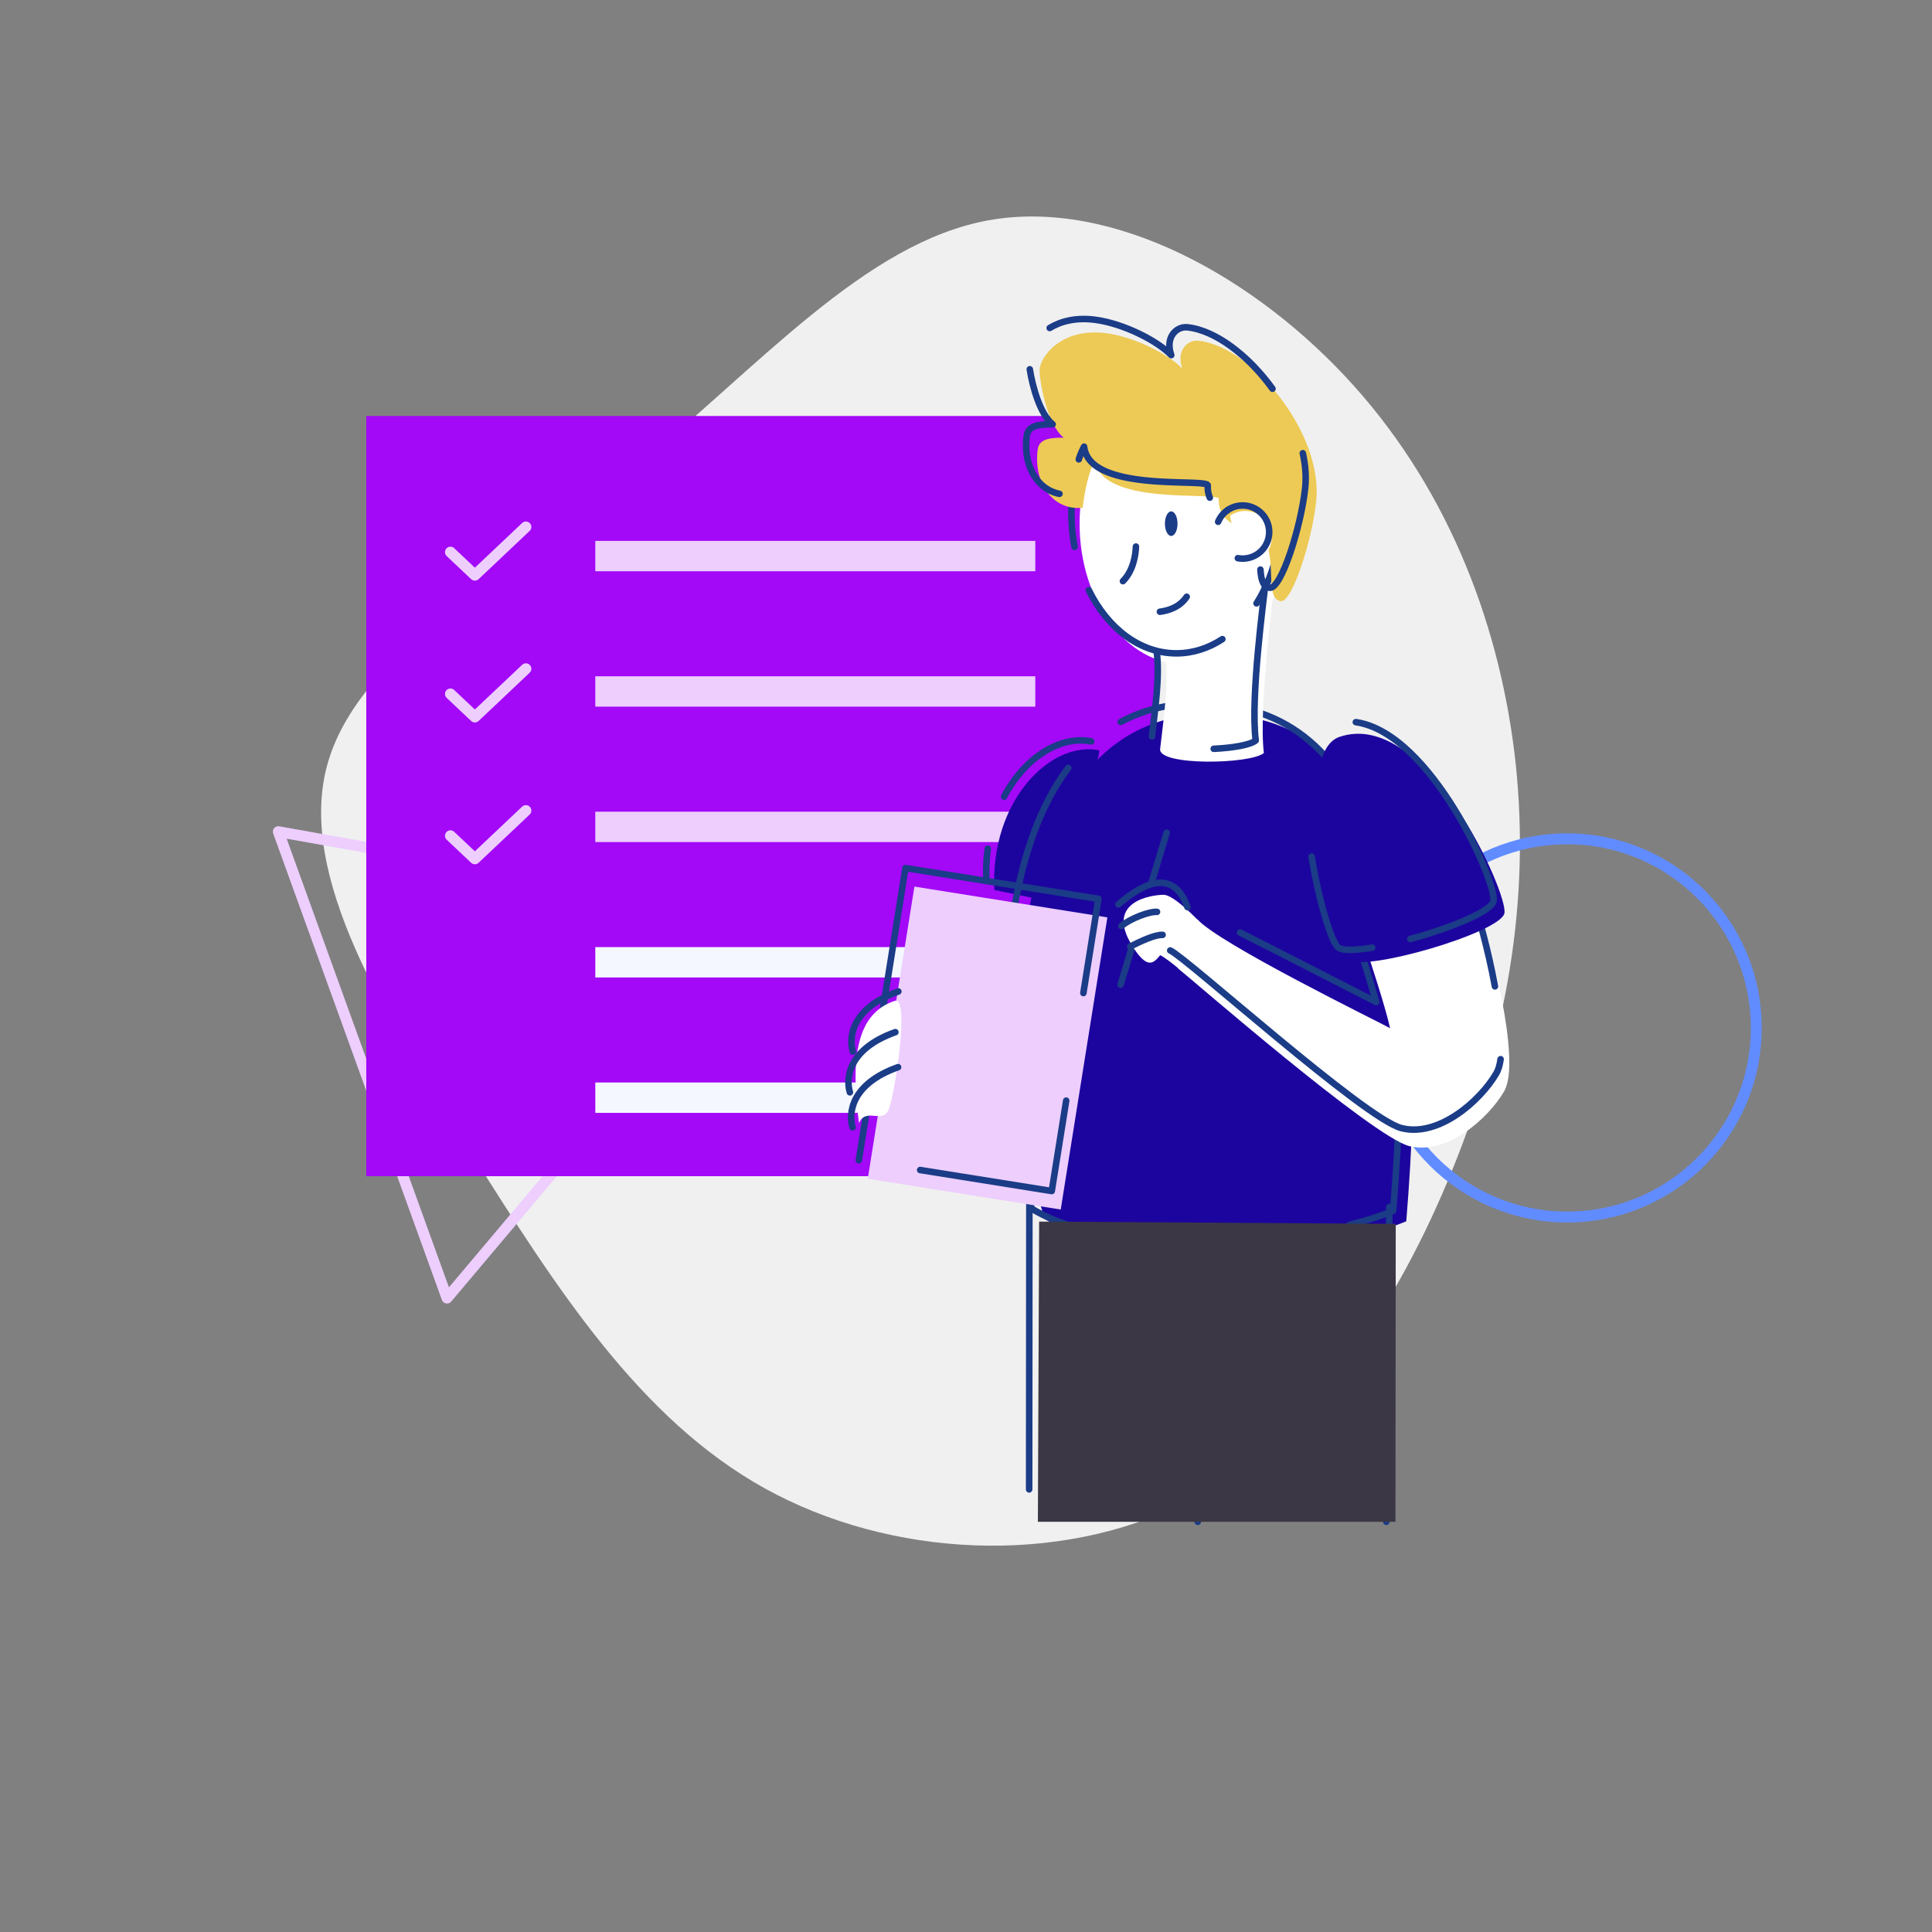<svg id="Layer_1" data-name="Layer 1" xmlns="http://www.w3.org/2000/svg" viewBox="0 0 6250 6250"><rect x="0" y="0" width="6250" height="6250" fill="#808080" stroke="none"/><defs><style>.cls-1{fill:#f0f0f0;}.cls-2{opacity:0.58;}.cls-3,.cls-7,.cls-9{fill:none;stroke-linecap:round;stroke-linejoin:round;}.cls-3{stroke:#edcefd;}.cls-3,.cls-7{stroke-width:35.31px;}.cls-4{fill:#a308f7;}.cls-10,.cls-11,.cls-12,.cls-13,.cls-4,.cls-5,.cls-6,.cls-8{fill-rule:evenodd;}.cls-5{fill:#edcefd;}.cls-6{fill:#f4f7ff;}.cls-7{stroke:#618cff;}.cls-8{fill:#1c059e;}.cls-9{stroke:#1b3c87;stroke-width:21.13px;}.cls-10{fill:#fff;}.cls-11{fill:#1b3c87;}.cls-12{fill:#edca55;}.cls-13{fill:#3c3744;}</style></defs><path class="cls-1" d="M4379.82,1248.25c314.27,350.23,478.1,792.39,524.07,1228.7C4949,2913.27,4876.31,3344.56,4700,3780,4524.42,4214.68,4245.24,4653.5,3834.84,4860c-411.24,206.45-954.54,179.71-1360.76-45.14-405.39-224.84-674.53-648.62-951.2-1087.44S961.19,2834.7,1058.15,2476.12s575.07-621,985.47-954.54c410.4-332.67,752.26-736.39,1155.14-809.1C3601.64,640.59,4065.54,898,4379.82,1248.25Z"/><path class="cls-3" d="M1446.12,4199.25l-272.86-754.38L900.4,2690.48l789.75,140.89,789.75,140.88L1963,3585.75Z"/><path class="cls-4" d="M1184.89,1345.69H3739.3V3805H1184.89Z"/><path class="cls-5" d="M1925.79,1749.76H3349.24V1848H1925.79Z"/><path class="cls-5" d="M1925.79,2187.79H3349.24V2286H1925.79Z"/><path class="cls-5" d="M1925.79,2625.81H3349.24v98.26H1925.79Z"/><path class="cls-3" d="M1701.28,1704.71l-165.09,156-79-74.6"/><path class="cls-3" d="M1701.28,2163.48l-165.09,156-79-74.6"/><path class="cls-3" d="M1701.28,2622.25l-165.09,156-79-74.6"/><path class="cls-6" d="M1925.79,3063.85H3349.24v98.25H1925.79Z"/><path class="cls-6" d="M1925.79,3501.88H3349.24v98.26H1925.79Z"/><path class="cls-7" d="M4458,3325.31c0-337.86,273.89-611.75,611.76-611.75s611.75,273.89,611.75,611.75-273.89,611.76-611.75,611.76S4458,3663.18,4458,3325.31Z"/><path class="cls-8" d="M3555.42,2427.1c-157.15-31.37-352.48,163.83-338.81,451.92l189.6,39.37S3569.11,2429.83,3555.42,2427.1Z"/><path class="cls-9" d="M3195.49,2745.32a579.59,579.59,0,0,0-4.39,105"/><path class="cls-9" d="M3529.91,2398.4c-99.53-19.86-214.35,51.13-281.72,179"/><path class="cls-8" d="M3920,2309.26c593.31,0,708.1,686,629.27,1641.63C4292,4058.77,3660,4114.09,3380.6,3944,3249.21,3576.1,3172.89,2309.26,3920,2309.26Z"/><path class="cls-10" d="M3492.44,1693.73c0-251.74,152-455.82,339.51-455.82s339.5,204.08,339.5,455.82-152,455.83-339.5,455.83S3492.44,1945.48,3492.44,1693.73Z"/><path class="cls-11" d="M3768.5,1694.05c0-22,9.12-39.78,20.37-39.78s20.38,17.81,20.38,39.78-9.12,39.77-20.38,39.77S3768.5,1716,3768.5,1694.05Z"/><path class="cls-9" d="M3674.7,1768.12c-.65,24.57-7.77,77.62-42.06,111.91"/><path class="cls-9" d="M3752.33,1979c28.45-3.87,64-14.87,86.67-48.51"/><path class="cls-9" d="M4390.48,3040.8c19.2,54.83,61.5,200.85,61.5,200.85s-299.57-153.77-440.39-224.84"/><path class="cls-9" d="M3660.76,3067.67,3625,3185.58"/><path class="cls-9" d="M3774.19,2693.78l-47.59,156.88"/><path class="cls-9" d="M4013.47,4014.25c-250.46,16-518.53-8.42-675.39-103.93-98.12-274.69-165.52-1050.58,117.64-1426.05"/><path class="cls-9" d="M3625.67,2335.32c71.08-38.22,154.44-59.72,251.77-59.72,593.32,0,708.11,686,629.28,1641.64-39.15,16.4-87,31.6-140.88,45"/><path class="cls-9" d="M4494.5,3904.5c0,63.79-9.89,1018.51-9.89,1018.51"/><path class="cls-10" d="M3764.21,2894.69c-35.76,0-190.42,19.7-102.86,162.72,50.17,81.94,70.88,58.37,91.91,32.45,16.38,8.53,41.65,28.66,57.94,42.16-.12.27-.21.54-.33.81,44.23,34.5,628.07,544.2,748.13,574.76s255.11-88.19,307.05-177.51c57.3-98.5-51.34-498.12-70.52-542.19s-370.62,97.63-370.62,97.63,56.91,170.24,71.92,240.61c-33.12-18.63-555.27-273.84-623.27-352.3-.11.23-.25.63-.37.85C3848.27,2949.23,3791.75,2894.69,3764.21,2894.69Z"/><path class="cls-9" d="M3330,3895.2l-.72,923"/><path class="cls-9" d="M3772.3,4481c32.48,138.85,68.1,292.75,102.47,442"/><path class="cls-10" d="M4122.81,1882.48c-1.92,23.19-52.18,414.27-34.14,553.43C4045.51,2472.64,3746.85,2478,3753,2423c10.32-92.14,32.22-235.16,13.53-308"/><path class="cls-9" d="M3726.62,2382.45c10.32-92.13,25.58-191.78,15.38-273.86"/><path class="cls-9" d="M4092.39,1897.78c-1.93,23.19-48.14,358.39-30.1,497.55-17,14.49-73.8,24.1-135.94,27.05"/><path class="cls-9" d="M3954.37,2067.56c-44.95,29.5-95.47,46-148.86,46-118.27,0-222.41-81.18-283.2-204.31"/><path class="cls-9" d="M3476.16,1768.89A606.6,606.6,0,0,1,3466,1657.78C3466,1406,3618,1202,3805.51,1202S4145,1406,4145,1657.78c0,112.06-30.12,214.67-80.08,294"/><path class="cls-12" d="M4142.32,1944.79c38.07,6.9,102.43-198.83,115.56-322.92,23.38-221-208.46-502.31-381.65-519.69-34-3.42-72.41,31.57-51.55,90.12-42-44.06-152.11-102.33-247.21-114.56-144.48-18.56-214.29,77.45-214.29,120.22s25.94,176.64,77.79,218c-41.9-.52-79.18,3.33-83.85,37.26-14.37,104.67,44.93,199.15,145.29,189.54,7-58.94,19.61-116,40.27-154.4,16.77,151.06,400.81,100.43,400.05,125.65-2.9,97.15,112.39,97.16,116.39,99.57C4148.17,1766.93,4081.6,1933.76,4142.32,1944.79Z"/><path class="cls-9" d="M3331.36,1194.56c9,57.7,33.61,145.82,73.94,178-41.89-.52-79.18,3.33-83.84,37.26-12.37,90.12,29.88,172.69,105.92,187.77"/><path class="cls-9" d="M4116.48,1257.53c-77.83-107.73-185-189.63-275.91-198.76-34-3.41-72.41,31.57-51.56,90.12-41.94-44.06-152.09-102.33-247.21-114.55-62.57-8-111.15,5.4-146.11,26.72"/><path class="cls-9" d="M4077.45,1842.6c2.12,31.22,7.62,54.85,29.2,58.77,38.08,6.91,102.44-198.82,115.57-322.91,3.85-36.31.8-74.25-7.74-112.36"/><path class="cls-9" d="M3489.9,1486a254.78,254.78,0,0,1,17.12-41.07c16.77,151.07,400.8,100.43,400.06,125.66-.46,15.39,2,28.34,6.61,39.26"/><path class="cls-10" d="M3978.88,1668.4A86,86,0,1,1,4027.81,1825a86.45,86.45,0,0,1-15.54-1.4"/><path class="cls-9" d="M3971.07,1650.44a85.92,85.92,0,1,1,33.4,155.25"/><path class="cls-5" d="M2958.13,2868.06l624.21,99.68-150.93,945.12-624.22-99.68Z"/><path class="cls-9" d="M2778.21,3753.26l150.92-945.12,624.23,99.7-48.65,304.61"/><path class="cls-9" d="M3449.12,3560.53,3402.42,3853l-425.71-68"/><path class="cls-10" d="M2778.82,3633.17c-28.41-214.81-6.55-355.36,115.78-395.41,49.38-16.16.73,297.83-18.93,349.54S2802.12,3580,2778.82,3633.17Z"/><path class="cls-9" d="M2759,3402c-13.56-44.55-5.82-140.39,147.16-194.62"/><path class="cls-9" d="M2749.35,3533.63c-13.55-44.53-5.8-140.38,147.17-194.6"/><path class="cls-9" d="M2758.07,3646.92c-13.56-44.54-5.82-140.4,147.16-194.62"/><path class="cls-9" d="M3940.71,1687.89a86.37,86.37,0,0,1,30.36-37.45"/><path class="cls-9" d="M4854.44,3426.46c-2.58,18.55-7,34.06-13.65,45.51-51.94,89.31-187,208.07-307,177.51S3837,3097.2,3785.61,3074.71"/><path class="cls-9" d="M4770.26,2929.78c9.87,22.69,43.46,139.62,65.9,261.17"/><path class="cls-9" d="M3841.42,2934.52c-42.48-119.28-134.06-86.58-223.21-8.81"/><path class="cls-9" d="M3742.92,2949.89c-25-1.83-86.91,21.64-115.19,45.9"/><path class="cls-9" d="M3761,3024.28c-27-.59-71,21.12-104.8,37.68"/><path class="cls-8" d="M4333.18,2383.8c278.73-94.75,546.75,507.36,533.62,570.48S4415,3144.71,4364.37,3104.84,4171.7,2438.68,4333.18,2383.8Z"/><path class="cls-9" d="M4439.26,3065.48c-54.35,9.09-96.41,10.54-110.09-.24C4307,3047.72,4267,2916.91,4243,2771.13"/><path class="cls-9" d="M4386.11,2336.11c244.37,35.17,457.22,522.16,445.49,578.56-7.17,34.43-141,88-269.34,123"/><polygon class="cls-13" points="4514.31 4923.01 4515.23 3959.22 3361.59 3951.87 3357.51 4923.01 4514.31 4923.01"/></svg>